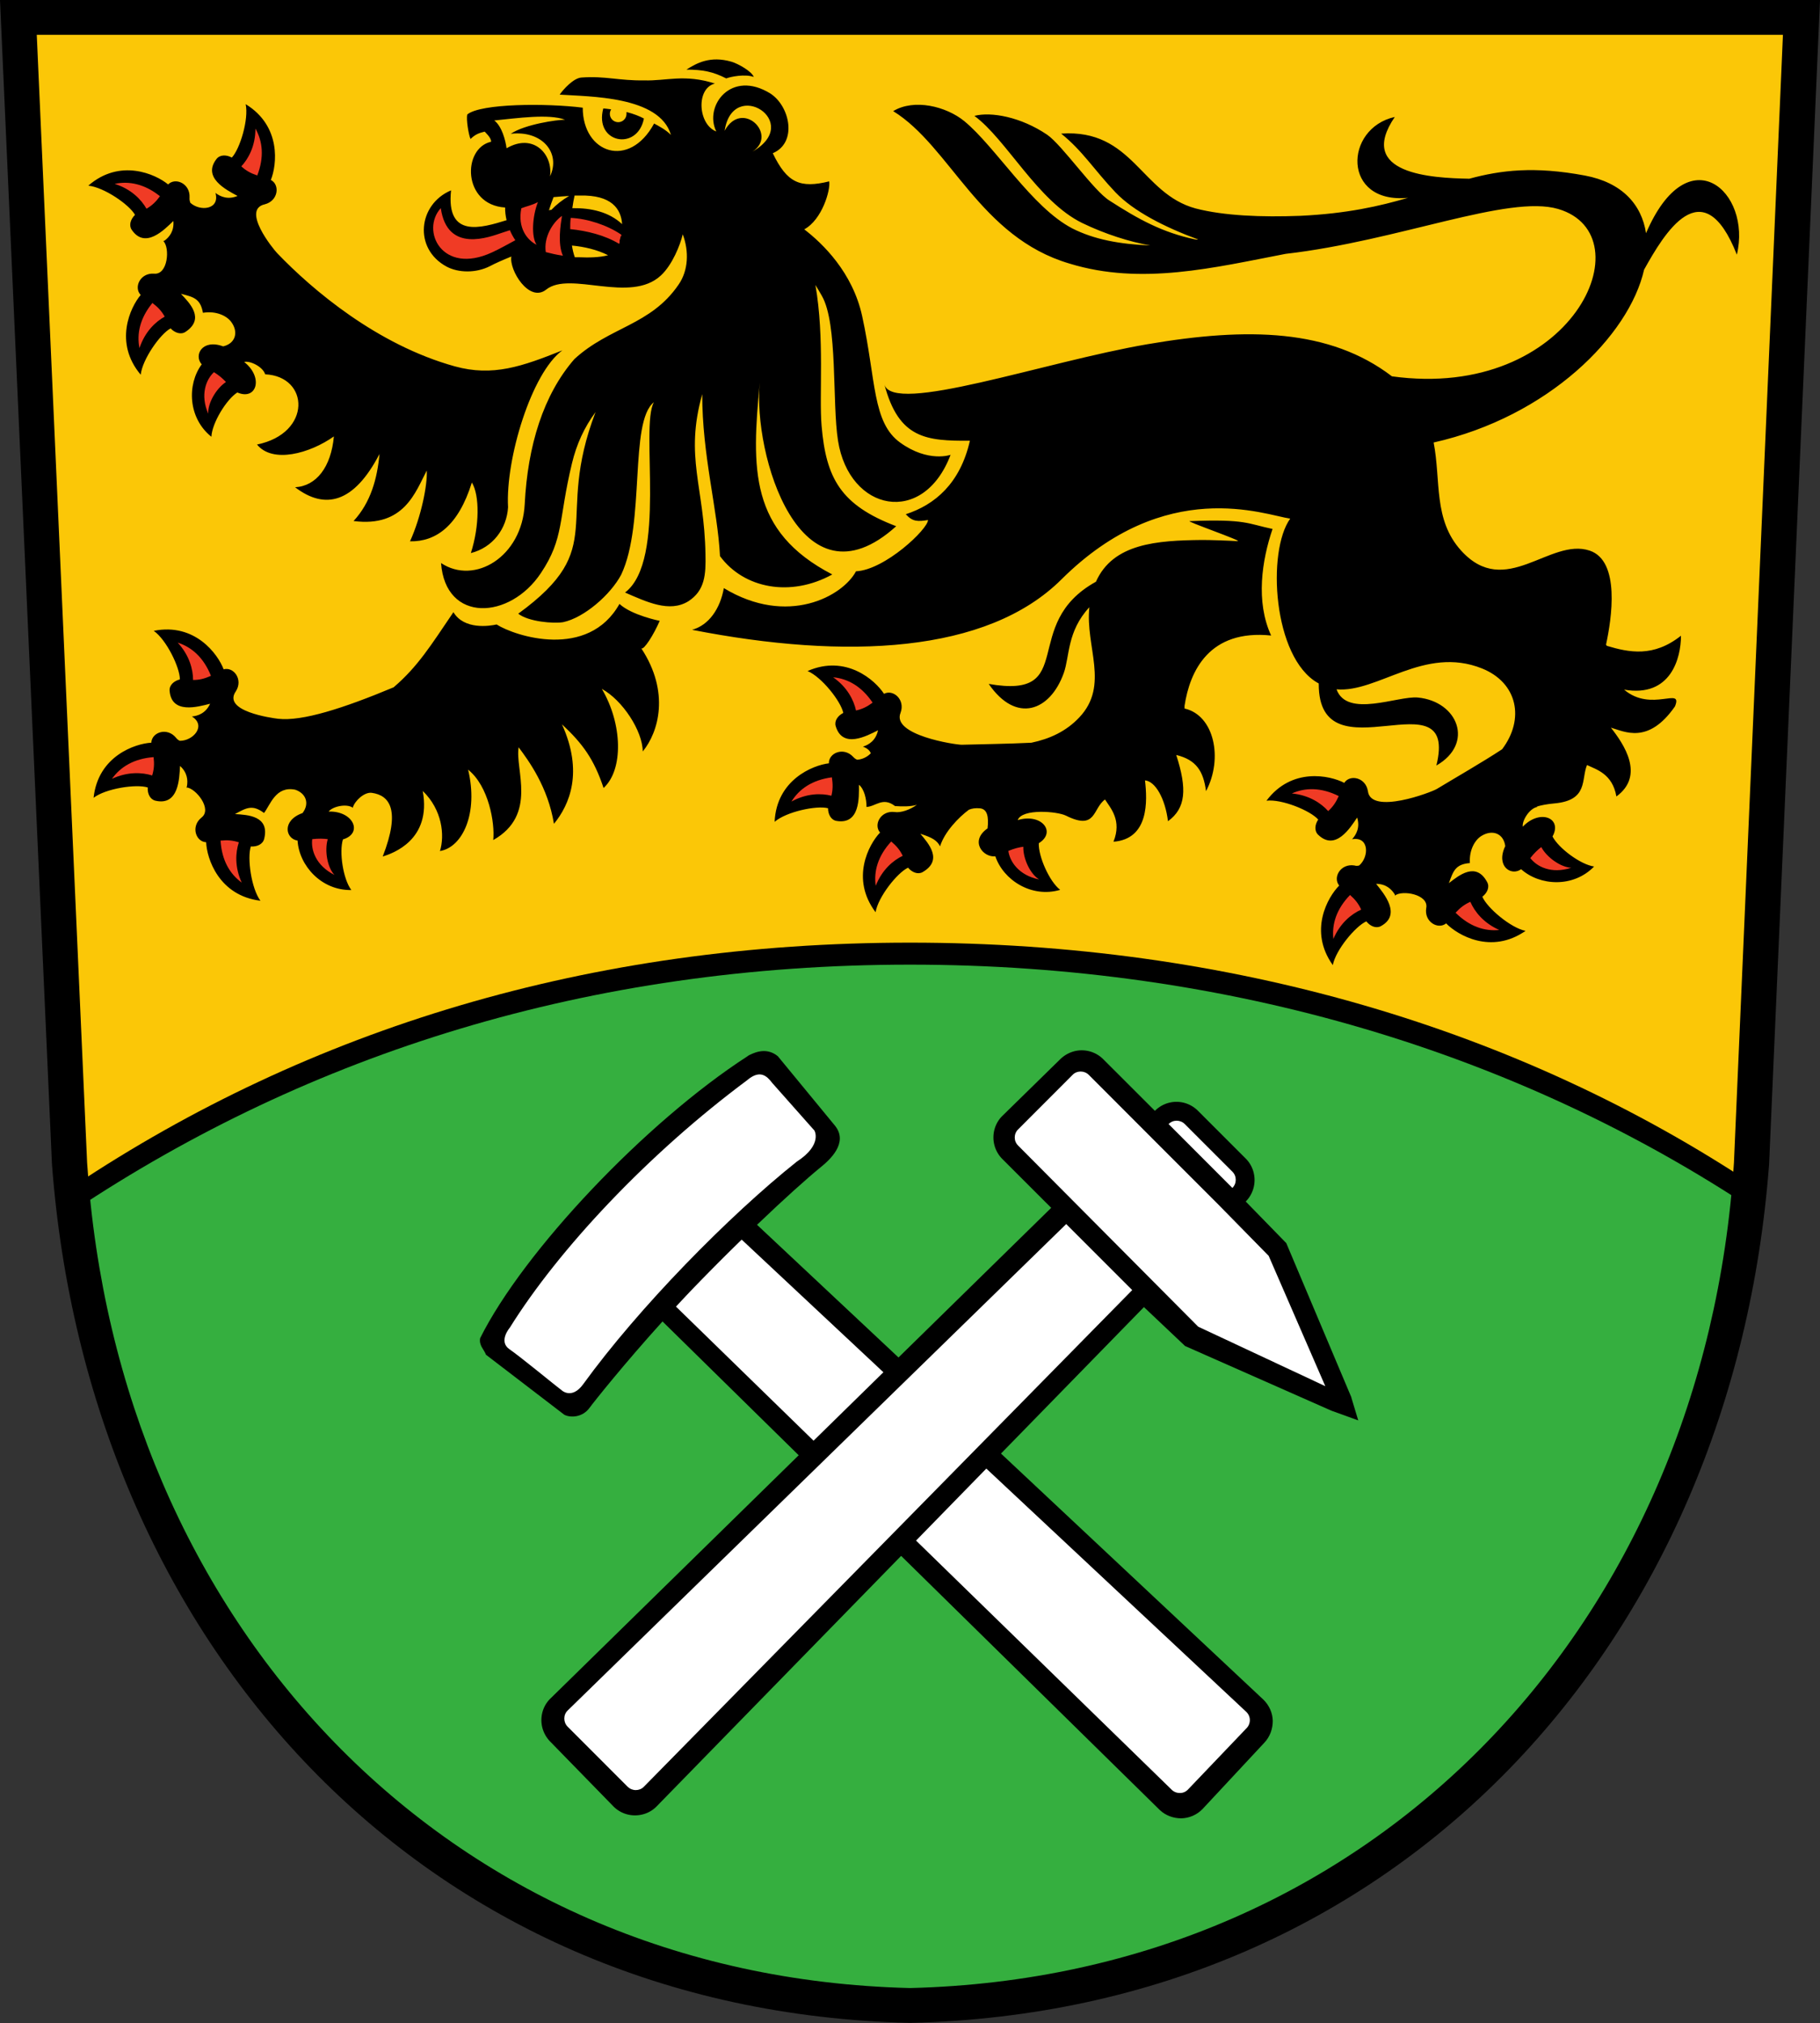 <svg xmlns="http://www.w3.org/2000/svg" viewBox="0 0 600 666.725"><rect x="0" y="0" width="600" height="666.725" fill="#333333" stroke="none"/><path d="M576.77 382.64 592.96 5.86 7.03 5.862l16.66 376.78c7.506 152.63 124.38 278.18 276.31 276.89 151.92-1.29 269.4-124.62 276.77-276.89" fill-rule="evenodd" fill="#fbc707"/><path d="M301.46 659.16c-146.72 0-262.74-115.51-277.15-268.32 77.7-51.72 170.05-80.17 275.69-80.17s200.92 28.45 278.61 80.17C564.2 543.65 448.18 659.16 301.46 659.16" fill-rule="evenodd"/><path d="M300 659.16c-146.72 0-261.28-107.37-275.69-260.17 77.7-51.75 170.05-81.07 275.69-81.07s200.92 29.32 278.61 81.07C564.2 551.79 446.72 659.16 300 659.16" fill-rule="evenodd" fill="#35af3f"/><path d="m0 0 17.129 383.68c11.837 157.09 121.2 279.25 282.87 283 161.77-3.75 271.38-125.8 283.22-283L599.999 0zm12.121 11.478h575.66l-16.15 371.73c-9.85 150.88-117.36 268.23-271.63 271.99-154.05-3.76-261.43-121.35-271.28-271.99z" fill-rule="evenodd"/><path d="M295.03 265.65c2.28.17 5.23.23 7.23-.42-2.2 1.64-5.33 2.72-7.34 2.39-4.56-.57-7.05 4.17-4.79 6.76-3.7 3.86-9.82 15.19-1.48 26.26.81-5 7.14-13.01 10.71-14.68 1.3 1.56 3.27 2.34 4.82 1.45 6.79-3.94 1.94-9.42-.77-12.62 4.08 1.27 5.54 2.28 6.5 4.13 1.47-4.72 6.07-9.52 9.51-12.06.96-.41 2.15-.6 3.65-.46 2.44.26 2.91 2.77 2.5 6.61-6.02 4.19-1.44 9.67 2.56 9.2 2.64 7.82 11.92 13.84 21.38 11.06-3.57-2.74-7.23-11.06-7.05-15.37 5.93-3.65.93-10-6.95-7.62 1.41-3.88 13.05-2.89 15.9-1.47 10.07 5.02 8.71-2.33 12.88-5.32 1.84 2.88 5.62 6.87 2.79 13.92 11.75-.9 11.17-13.48 10.39-20.22 3.4.29 6.65 5.97 7.58 13.46 5.88-4.28 6.37-10.58 2.72-21.83 6.64 1.59 8.97 5.4 9.82 11.92 5.7-10.75 2.7-25.03-7.08-27.23v-.89c1.74-11.5 8.15-25.27 28.54-23.17-5.15-11.19-3.05-24.78.47-35.12-8.25-1.71-8.68-3.32-27.22-2.58-2.36-.29 18.01 6.76 15.68 6.6s-9.46-.41-11.73-.39c-14.83.16-29.32 1.12-34.95 13.76-25.47 14.08-5.51 38.91-35.35 33.68 9.07 13.21 20.24 8.97 24.73-3.55 1.99-5.52 1.04-13.74 8.45-21.72-1.4 13.01 6.74 25.68-3.32 36.31-4.36 4.63-9.8 7.09-15.79 8.34-7.44.39-17.16.49-22.96.67-2.18 0-23.22-3.19-20.17-10.55 1.61-4.3-2.41-7.84-5.46-6.24-2.9-4.48-12.52-13.06-25.2-7.51 4.65 1.96 10.99 9.97 11.78 13.81-1.82.91-3.02 2.64-2.5 4.36 2.24 7.53 10.21 3.26 13.95 1.36-.7 3.3-2.96 4.77-4.98 5.39 1.43.52 2.25 1.28 2.6 2.18-1.1 1.19-2.8 2.05-4.51 2.13-.48-.2-.92-.5-1.32-.96-3.14-3.35-8.09-1.29-7.99 2.15-5.31.62-17.26 5.44-17.89 19.28 3.81-3.32 13.8-5.46 17.61-4.48 0 2.03 1.01 3.89 2.79 4.18 7.75 1.31 7.44-7.71 7.39-11.91 1.74 1.36 2.52 4.7 2.51 7.31 3.09-.17 5.34-3.41 9.39-.3zM166.52 68.39c-14.1-.879-14.15-19.555-4.63-21.671.16-1.287-2.03-3.192-2.1-3.338-1.76.423-3.06.846-4.67 2.426-.65-1.466-1.47-6.48-1.08-8.076 4.4-3.664 26.17-3.745 38.07-2.247 0 15.045 15.32 20.385 23.53 5.227 1.66.895 3.89 2.067 5.55 3.761-3.73-12.896-27.01-12.603-36.68-13.286 1.19-1.726 4.6-5.52 7.23-5.634 7.71-.57 12.34 1.075 20.63.944 7.34.228 13.25-2.181 23.31 1.042-6.35 1.596-5.55 13.531.46 15.794-4.15-8.385 4.87-20.597 17.89-12.472 6.5 4.282 8.84 16.233.73 19.636 4.71 9.786 8.98 11.642 18.6 9.281.49 2.768-2.31 12.618-8.22 15.81 6.02 4.624 15.92 14.132 19.08 28.558 4.64 21.21 3.3 35.13 12.6 41.77 9.26 6.63 16.56 3.98 16.56 3.98-9 23.74-33.43 18.71-37.11-4.64-2-12.61 0-38.46-5.32-47.737-.72-1.27-1.43-2.474-2.13-3.598 3.06 17.535 1.17 36.365 2.03 46.365 1.47 17.37 6.29 26.17 24.6 33.14-31.78 28.7-47.31-23.94-44.97-47.32-2.73 28.38-3.45 49.04 23.9 63.22-13.74 7.57-29.12 4.66-37.02-6.04-.78-15.48-5.9-33.31-5.85-53.39-5.86 20.84.69 30.42 1.06 52.76.16 6.66-.16 11.98-5.65 15.51-6.22 3.83-13.68.22-20.86-2.88 13.97-10.68 4.86-54.38 9.51-62.73-8.22 6.51-2.73 39.86-10.78 56.84-3.45 6.53-12.17 14.2-19.16 15.66-3.21.52-11.46-.16-14.78-2.8 30.38-22.11 11.62-30.17 25.49-66.45-3.72 5.05-6.25 10.52-7.79 16.94-4.5 18.64-2.53 24.58-10.21 36.09-10.25 15.47-31.49 16.53-32.94-3.27 11.05 7.36 26.7-2.05 27.58-19.37.98-19.38 6.17-36.13 16.4-47.87 11.56-10.62 25.13-11.09 34.3-24.486 3.29-4.69 3.5-11.072 1.4-16.624-.81 3.484-3.43 10.078-7.21 13.579-10.13 9.401-29.93-1.612-37.78 4.624-5.63 4.526-12.32-6.464-11.51-10.876-2.86 1.156-5.52 2.344-7.06 3.175-4.61 2.344-10.36 2.23-14.27.162-11.05-5.942-9.39-20.596 1.45-25.139-1.69 15.973 10.05 12.374 18.3 9.834-.32-1.4-.5-2.816-.48-4.184zm32.3-32.645c.59 0 2.12.227 2.67.293-.28.423-.44.944-.44 1.498 0 1.497 1.24 2.735 2.75 2.735 1.52 0 2.74-1.238 2.74-2.735v-.619c2.37.602 4.33 1.384 5.74 2.149-2.13 10.844-16.46 8.141-13.4-3.321zm40.59-9.9c1.45-.57 6.19-1.53 9.09-.488-.7-1.889-5.26-4.413-7.36-5.015-6.96-2.035-11.48.456-14.85 2.605 5.37 0 8.77.667 13.12 2.898zm-49.94 58.86c-.42-1.189-.71-2.459-.92-3.778 4 .375 8.27 1.335 11.91 3.191-2.91.782-6.54.798-9.42.668h-1.57zm-1.76-20.174c-2.34 1.352-4.33 2.931-5.94 4.64-.27 0-.54 0-.81.163.47-1.53 1.01-3.012 1.53-4.363 1.66-.163 3.5-.293 5.22-.391zm17.39 9.346c-4.33-4.038-10.2-5.357-16.42-5.275.21-1.515.47-2.931.74-4.152h1.75c10.45-.261 13.61 4.396 13.93 9.492zm33.79-30.773c5.76-10.583 17.73 1.368 9.17 6.871 17.01-9.704-6.5-24.667-9.17-6.871zm-57.56 15.012c1.01-7.229-5.45-14.426-14.33-9.248-.34-2.556-1.53-7.246-4.05-9.167 7.6-.749 17.96-2.263 23.32-.244-2.61 0-13.21 1.498-17.9 4.64 10.39-1.205 16.58 6.334 12.96 14.019zm-65 208.15v-.17c.64-2.16 3.78-5.14 6.24-4.8 5.89.81 9.56 5.65 3.6 20.99 3.17-1.01 16.18-5.34 13.19-21.61 6.46 6.2 7.28 14.67 5.68 19.8 7.46-1.21 12.73-12.47 9.28-26.82 6.77 5.41 8.86 17.49 8.29 23.2 14.72-8.32 7.1-23.34 8.37-30.57 3.3 4.43 9.65 13.04 11.64 25.22 5.19-6.34 9.75-17.1 2.64-32.79 6.92 6.44 10.58 11.56 13.72 20.98 6.61-6.02 6.25-21.15-.58-32.66 6.83 3.7 13.46 13.89 13.49 20.63 5.2-6.33 9.07-19.5-.47-33.98.86.6 4.1-4.51 6.06-9.07 0 0-9.23-1.84-13.26-5.58-10.38 18.46-34.43 10.65-40.5 6.77-2.22.5-10.7 1.86-14.24-4.05-7.49 11.03-11.72 17.91-19.71 24.76-16.58 6.92-30.108 11.28-38.103 10.37-2.165-.26-18.464-2.51-13.921-9.05 2.491-3.86-.7-8.16-4.022-7.25-1.872-4.98-9.459-15.41-23.039-12.68 4.152 2.9 8.63 12.07 8.614 16.01-1.987.5-3.534 1.92-3.387 3.72.602 7.82 9.297 5.33 13.351 4.29-1.384 3.06-3.908 4.02-6.008 4.2 4.901 3.06.375 8.09-3.989 8.02-.472-.21-.895-.55-1.254-1.02-2.93-3.55-7.994-1.79-8.124 1.64-5.325.3-17.552 4.38-19.034 18.16 4.022-3.08 14.116-4.61 17.861-3.39-.163 2.04.782 3.94 2.524 4.35 7.653 1.77 7.897-7.26 8.108-11.45 2.426 2.17 2.654 4.74 2.264 6.77 0 .17-.163.2-.179.3 3.028.16 8.694 7.15 4.982 9.95-3.582 2.88-1.889 7.96 1.547 8.12.211 5.33 4.152 17.6 17.894 19.28-3.029-4.06-4.413-14.17-3.159-17.89 2.035.16 3.956-.74 4.396-2.5 1.872-7.6-5.438-7.91-9.623-8.17 3.729-2.05 5.748-3.24 9.574-.36 2.084-2.67 3.826-8.99 10.29-7.67 3.567 1.21 4.787 4.58 2.41 7.69-6.92 2.46-5.633 8.48-1.644 9.08.504 8.24 7.881 16.5 17.731 16.29-2.72-3.57-4.07-12.57-2.77-16.68 6.68-1.97 3.52-9.41-4.7-9.18 1.12-1.58 5.69-2.75 7.91-1.3zM62.718 66.696c-.196-.473-.277-1.01-.228-1.612.244-4.592-4.657-6.741-7.067-4.299-4.119-3.403-15.874-8.694-26.311.407 5.047.456 13.481 6.204 15.403 9.623-1.466 1.416-2.101 3.435-1.091 4.917 4.412 6.497 10.729 0 13.725-2.898.31 3.24-1.27 5.275-2.93 6.496-.163 0-.245 0-.342.163 2.165 2.117 1.53 11.17-3.094 10.698-4.591-.326-6.789 4.558-4.396 7.017-3.452 4.046-8.906 15.736 0 26.286.537-5.03 6.383-13.4 9.851-15.27 1.384 1.48 3.403 2.15 4.9 1.16 6.546-4.32 1.384-9.506-1.497-12.55 4.119 1.042 6.415 1.53 7.261 6.25 4.413-.72 7.93 1.06 9.346 3.04 2.475 3.37 1.352 7.1-2.686 8.03-6.904-2.54-9.753 2.91-7.067 5.93-4.901 6.65-4.51 17.71 3.192 23.86.195-4.49 4.917-12.27 8.548-14.6 6.382 2.77 8.727-4.97 2.263-10.05 1.856-.5 6.154 1.53 6.92 4.07 14.622.66 15.452 19.44-2.687 23.14 5.113 6.32 17.339 2.98 25.339-2.67-.92 10.1-5.78 16.36-12.786 16.75 9.786 7.48 19.346 5.36 27.826-10.97-.75 8.13-2.88 15.96-8.55 22.1 16.71 2.18 20.42-9.63 24.13-16.64.26 4.73-1.84 15.22-5.52 23.33 8.44.16 15.89-4.95 20.39-19.39 2.6 4.28 2.52 14.32-.33 23.26 7.23-1.82 11.82-8.02 12.26-15.09-.88-15.91 7.75-44.34 17.9-51.71-13.31 5.32-22.94 8.72-35.47 5.26-25.59-7.1-46.92-25.17-58.546-37.3-1.498-1.58-11.837-14.377-4.07-16.103 4.461-1.14 5.031-6.464 1.986-8.027 2.003-4.95 3.517-17.748-8.304-24.977 1.075 4.95-1.856 14.735-4.559 17.601-1.791-.977-3.891-.977-5.015.423-4.852 6.171 3.208 10.242 6.904 12.228-3.11 1.303-5.601.293-7.278-.993 1.53 5.568-5.21 6.187-8.369 3.175zm372.03 158.75c0 31.6 46.35-3.73 38.78 26.85 12.62-7.23 7.13-21.14-6.11-22.41-6.56-.62-23.33 6.86-26.8-2.7 13.57 1.19 28.94-14.49 47.94-6.89 11.75 4.71 14.18 16.67 6.64 26.64-6.37 4.2-16.02 9.75-21.48 13.06-1.85 1.14-21.78 8.66-22.76.75-.7-4.55-5.94-5.62-7.8-2.74-4.74-2.46-17.32-5.21-25.64 5.88 5.01-.6 14.47 3.25 17.06 6.22-1.14 1.67-1.33 3.78 0 5.03 5.67 5.42 10.5-2.2 12.83-5.7 1.01 3.22-.24 5.6-1.67 7.15 5.68-1 5.65 5.78 2.36 8.64-.51.17-1.05.18-1.63 0-4.56-.7-7.17 3.99-4.97 6.63-3.78 3.76-10.17 14.96-2.11 26.21.94-4.96 7.45-12.81 11.05-14.41 1.27 1.6 3.22 2.43 4.8 1.57 6.88-3.76 1.05-10.67-1.58-13.94 3.26 0 5.13 1.78 6.19 3.55v.34c2.31-1.95 11.25-.45 10.34 4.1-.75 4.53 3.89 7.2 6.56 5.05 3.72 3.83 14.82 10.37 26.18 2.46-4.95-.99-12.71-7.62-14.24-11.25 1.61-1.25 2.46-3.17 1.61-4.77-3.66-6.92-9.33-2.28-12.64.29 1.44-4 2.15-6.23 6.92-6.62-.29-4.48 1.81-7.8 3.93-9.01 3.6-2.15 7.21-.68 7.73 3.44-3.19 6.61 1.97 9.99 5.23 7.6 6.15 5.5 17.19 6.19 24.06-.89-4.46-.62-11.74-6.06-13.71-9.9 3.36-6.09-4.12-9.17-9.8-3.23-.31-1.9 2.12-5.97 4.72-6.49v-.17c1.42-.42 3.24-.78 5.74-1.01 11.2-1.02 8.74-7.91 10.71-12.65 3.06 1.47 8.4 2.88 9.69 10.37 9.52-6.96 2.39-17.35-1.81-22.68 4.41 1.22 12.26 5.72 21.12-7.01 2.75-6.73-7.75 2.13-16.77-5.52 15.45 2.68 18.75-10.46 18.75-17.77-9.07 7.17-17.06 5.54-24.48 3.32 0-.16-.17-.24-.23-.37 1.85-8.5 4.78-27.61-5.39-31-13.16-4.38-27.75 16.13-42.37 0-9.25-10.18-6.62-23.06-9.07-35.63 37.81-8.5 64.46-35.23 69.38-56.962 6.5-11.658 19.31-33.558 30.58-4.95 5-20.711-16.02-39.484-29.94-7.066-1.44-9.46-7.9-16.706-20.14-19.002-16.71-3.126-27.68-1.774-38.12 1.043-12.42-.212-37.37-1.547-24.57-20.353-16.77 3.712-17.45 28.787 4.38 26.637-9.3 2.752-20.27 5.227-35.48 5.943-12.81.489-25.19 0-34.55-2.426-18.06-4.884-20.66-26.295-44.34-24.667 7.04 5.634 10.83 11.886 17.93 19.376 5.98 6.236 16.12 11.413 27.18 15.5-.22.163-.48 0-.87 0-10.79-2.263-18.71-6.61-28.28-12.781-5.19-3.175-15.6-18.301-20.56-21.72-8.68-5.878-18.48-7.653-24-6.22 10.63 7.815 20.9 28.184 35.59 35.332 7.46 3.614 15.66 6.203 22.4 7.376-10.16-.424-18.51-1.971-25.71-5.618-13.38-6.952-25.18-26.751-35.6-35.348-6-4.901-16.56-7.49-23.45-3.305 18.87 11.658 28.53 41.551 58.14 50.246 23.68 7.278 47.71 1.303 71.24-3.208 37.27-4.282 73.46-19.636 89.87-14.784 29.16 8.63 4.64 63.337-54.83 55.147-20.46-15.62-47.39-16.27-80.65-10.57-33.85 5.79-83.98 23.4-86.67 13.22 4.76 18.04 13.97 18.64 28.19 18.58-3.21 14.11-11.58 21.12-21.14 24.22 2.26 2.5 3.99 2.45 7.33 1.91 0 2.95-14.17 16.43-23.74 16.9-4.35 8.21-22.57 18.27-43.57 5.54-1.19 6.77-4.93 12.22-10.47 13.74 50.83 9.95 97.22 7.8 121.77-16.61 34.41-34.22 67.1-21.21 75.42-20.03-7.73 10.7-5.73 45.81 9.12 54.17.16 0 .19.17.29.17M249.57 403.66l166.89 156.45c2.02 1.94 3.08 4.5 3.13 7.05 0 2.56-.87 5.16-2.77 7.18l-20.34 21.82c-1.9 2-4.48 3.05-7.03 3.11-2.56 0-5.15-.88-7.13-2.77L218.41 435.51c-12.75 14.1-22.51 26.36-24.05 28.46-2.36 3.25-6.37 3.32-8.34 2.28l-25.81-19.77c-.66-1.81-2.34-3-1.93-5.44 14.31-28.69 54.59-71.23 88.13-92.92.2-.16.39-.29.6-.39 2.69-1.35 6.11-2.3 9.41.36l18.92 22.99c4.37 5.55-1.72 11.14-4.77 13.59-4.54 3.7-12.09 10.46-21 18.99" fill-rule="evenodd"/><path d="M386.34 589.91c.75.7 1.71 1.02 2.67 1.01.99 0 1.94-.41 2.65-1.16l19.31-20.22a3.77 3.77 0 0 0 1.06-2.7c0-.98-.41-1.92-1.17-2.66L244.51 408.54c-4.73 4.6-9.71 9.58-14.76 14.79-2.36 2.42-4.65 4.87-6.9 7.29l163.49 159.29" fill-rule="evenodd" fill="#fff"/><path d="m445.51 460.53-21.46-50.83-13.37-13.71a10.05 10.05 0 0 0 2.91-7.08c0-2.56-.97-5.16-2.93-7.1l-15.71-15.71a10.005 10.005 0 0 0-7.11-2.97 10 10 0 0 0-7.1 2.97l-17.02-17a10.02 10.02 0 0 0-7.1-2.95c-2.57 0-5.12 1.01-7.11 2.95l-19.07 18.67c-1.97 1.94-2.94 4.55-2.94 7.1 0 2.56.99 5.15 2.94 7.1l16.11 16.1-165.1 161.72c-2.01 1.95-2.97 4.56-2.97 7.11 0 2.57 1 5.15 2.95 7.12l20.82 21.34a9.95 9.95 0 0 0 7.1 2.93c2.56 0 5.15-.96 7.07-2.91l160.7-164.6 13.57 12.83 48.21 21.3 8.87 3.21-2.29-7.59" fill-rule="evenodd"/><path d="M246.57 355.81c-33.03 24.5-62.55 56.14-78.49 81.73 0 0-3.88 4.51-.16 7.1 3.76 2.59 15.22 12.05 17.24 13.55 0 0 3.35 3.17 7.11-2.01 18.29-25.22 47.99-55.47 70.42-73.35 8.7-5.6 5.85-10.56 5.54-10.53l-13.65-15.39c-1.77-2.34-3.97-4.39-8.05-1.1M335.64 377.54c-.75-.75-1.11-1.67-1.11-2.65s.36-1.94 1.11-2.67l17.96-17.98c.73-.75 1.67-1.09 2.65-1.1.99 0 1.94.37 2.69 1.1l21.37 21.4 21.15 21.15 16.79 17.11 18.66 42.94L395 437.23l-59.36-59.69M385.22 370.49c.76-.78 1.7-1.14 2.68-1.14s1.94.36 2.69 1.11l15.71 15.71c.73.73 1.09 1.68 1.09 2.67 0 .96-.36 1.92-1.11 2.67l-21.03-21.05M212.24 588.88c-.7.72-1.68 1.08-2.64 1.08-1 0-1.94-.38-2.69-1.11l-19.77-19.78c-.74-.75-1.1-1.7-1.1-2.67 0-.98.34-1.94 1.1-2.67L351.5 403.41l21.76 21.76-161.02 163.71" fill-rule="evenodd" fill="#fff"/><path d="M274.19 256.19c-6.42.87-10.72 3.83-13.27 7.98 5.05-2.77 9.85-2.77 13.17-1.92.51-2.1.49-3.81.16-6.06zm19.62 21.14c-4.38 4.75-5.8 9.78-5.11 14.6 2.11-5.35 5.81-8.4 8.9-9.88-.94-1.94-2.05-3.24-3.79-4.72zm147.53-14.97c-5.78-2.88-11.01-2.85-15.45-.86 5.73.55 9.69 3.26 11.97 5.81 1.59-1.45 2.55-2.86 3.48-4.95zm63.16 20.44c2.1 2.77 6.88 5.34 13.48 3.19-3.4-.16-8-3.34-9.87-6.82-1.14.88-2.36 2-3.61 3.63zm-24.64 18.01c4.59 4.55 9.56 6.17 14.4 5.68-5.26-2.33-8.18-6.14-9.53-9.28-1.97.88-3.32 1.92-4.87 3.6zm-34.79-5.85c-4.5 4.64-6.04 9.64-5.49 14.47 2.26-5.29 6.04-8.25 9.17-9.65-.91-1.97-1.97-3.31-3.68-4.82zm-157.4-63.39c-3.61-5.37-8.17-7.91-13.01-8.36 4.71 3.3 6.82 7.6 7.54 10.95 2.1-.47 3.63-1.23 5.47-2.59zm-218.13-8.84c-2.393-6-6.317-9.46-10.958-10.94 3.908 4.24 5.064 8.89 5.064 12.31 2.149 0 3.81-.44 5.894-1.37zm-18.903 26.8c-6.448.49-10.926 3.18-13.726 7.15 5.194-2.44 9.997-2.13 13.253-1.11.635-2.06.733-3.76.473-6.04zm22.078 27.52c.391 6.46 3.028 10.97 6.969 13.82-2.394-5.22-2.019-10.01-.945-13.27-2.051-.65-3.761-.78-6.024-.55zm30.215-.46c-.45 3.44 1.14 8.65 7.33 11.76-2.34-2.46-3.32-7.99-2.21-11.79-1.42-.18-3.06-.24-5.12 0zM84.812 57.83c2.329-6.04 1.792-11.234-.602-15.451 0 5.747-2.328 9.948-4.657 12.455 1.596 1.449 3.094 2.264 5.259 2.996zm-14.279 64.826c-2.54 2.35-4.64 7.36-1.872 13.71-.244-3.38 2.54-8.27 5.829-10.47-.977-1.05-2.198-2.14-3.957-3.24zM50.246 99.854c-4.103 5.012-5.21 10.102-4.266 14.872 1.807-5.45 5.324-8.72 8.32-10.37-1.058-1.89-2.231-3.12-4.054-4.502zm2.491-35.185c-5.064-4.038-10.176-5.08-14.931-4.071 5.487 1.726 8.793 5.21 10.486 8.19 1.872-1.091 3.094-2.279 4.445-4.119zm127.19 18.415c-.73-4.852 2.23-9.753 5.34-11.935-.42 2.703-1.51 9.118.3 13.123-2.24-.325-4.06-.781-5.64-1.188zm-8.06-14.443c-1.3 6.53 1.99 10.535 5.03 12.033-1.79-2.654-1.41-9.362.44-14.068-1.97 1.059-3.92 1.4-5.47 2.035zm-1.98 10.535c-2.53 1.351-5.15 2.849-7.75 4.038-16.42 7.538-23.53-7.246-16.82-14.621 2.13 15.044 16.1 9.476 20.28 8.092.8-.277 1.63-.538 2.49-.814.49 1.156 1.1 2.263 1.8 3.305zm35.03-1.873c0 .212 0 .424-.16.635 0-.211 0-.423.16-.635zm-.16.652c0 .244-.16.488-.16.732 0 .196-.16.391-.16.587 0-.196.16-.391.16-.587 0-.244.16-.488.16-.732zm-.32 1.547v.39-.39zm-.17.455v.163-.163zm-.16.407c-4.7-2.865-10.78-4.331-16.12-4.852 0-1.253 0-2.491.16-3.696 5.49.228 12.05 2.378 16.61 5.487 0 .212 0 .424-.16.635 0 .245-.16.489-.16.733 0 .196-.17.391-.17.586V79.974zm0-.276zm0 .276v-.162.162zm128.32 200.08c.46 3.42 3.35 8.03 10.16 9.4-2.92-1.74-5.33-6.82-5.23-10.78-1.43.19-3.04.57-4.93 1.38" fill-rule="evenodd" fill="#f03b25"/></svg>